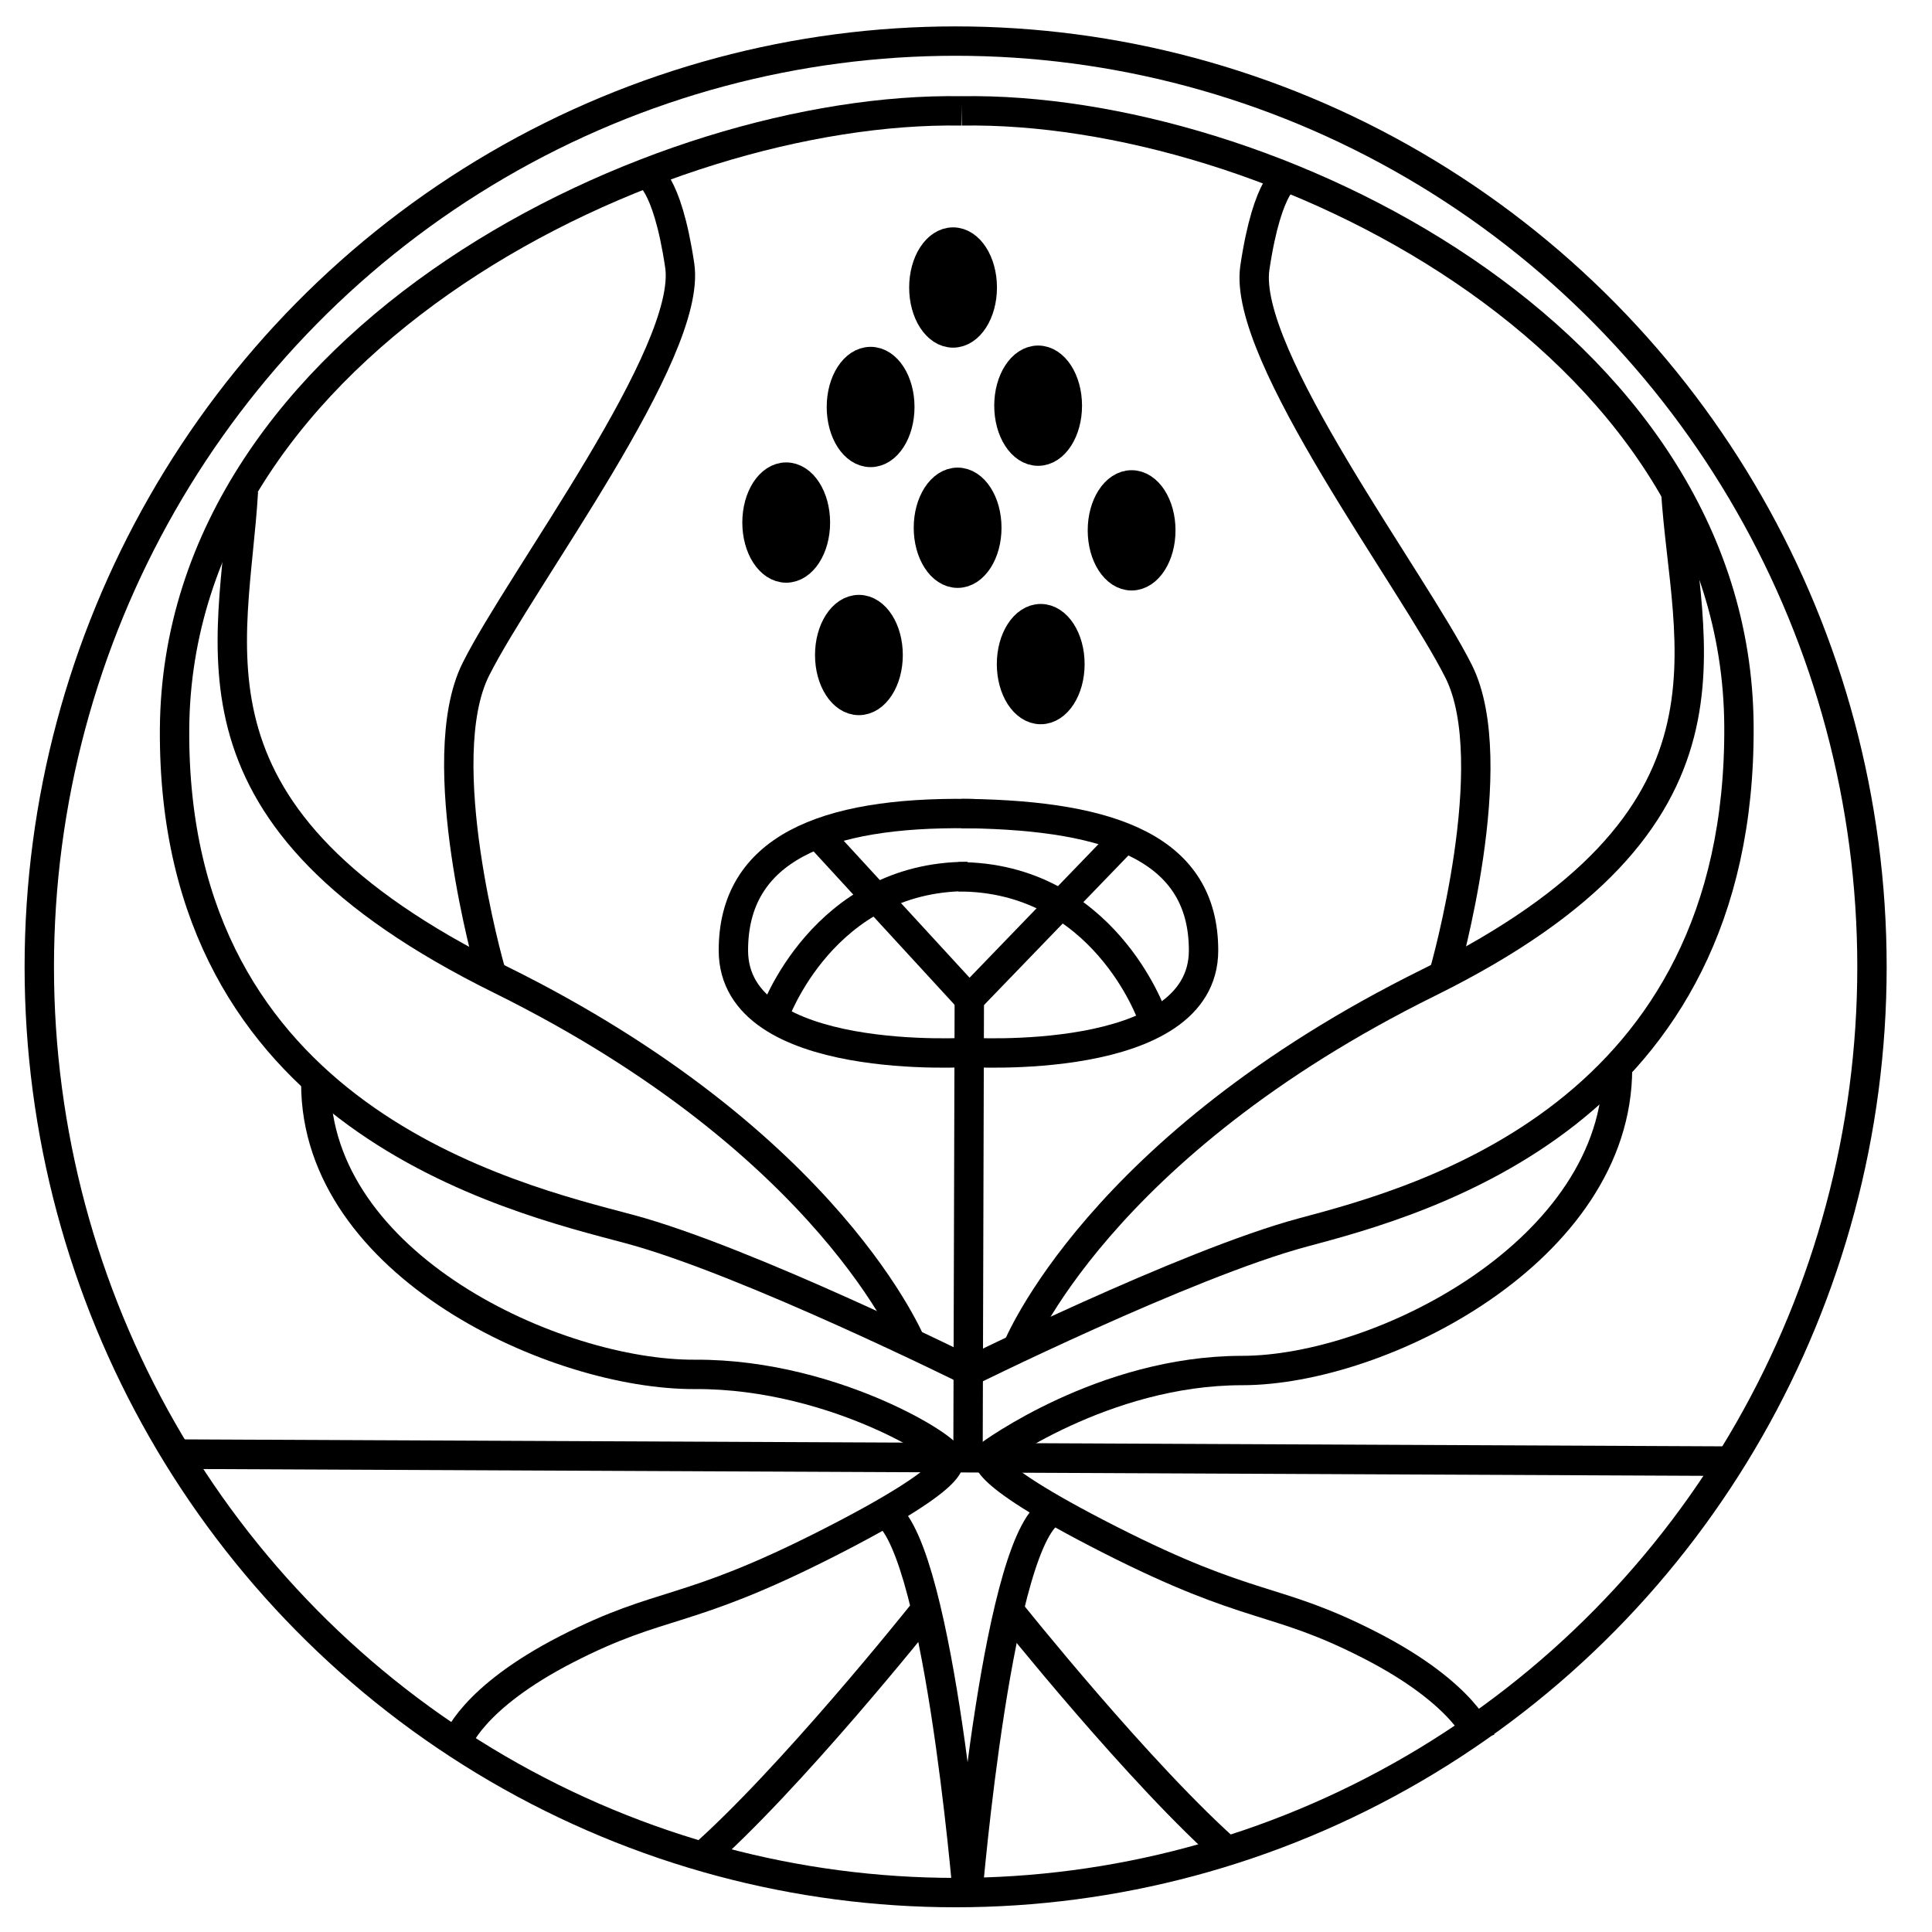 <?xml version="1.0" encoding="UTF-8" standalone="no"?>
<svg
   xmlns:dc="http://purl.org/dc/elements/1.1/"
   xmlns:cc="http://creativecommons.org/ns#"
   xmlns:rdf="http://www.w3.org/1999/02/22-rdf-syntax-ns#"
   xmlns:svg="http://www.w3.org/2000/svg"
   xmlns="http://www.w3.org/2000/svg"
   xmlns:sodipodi="http://sodipodi.sourceforge.net/DTD/sodipodi-0.dtd"
   xmlns:inkscape="http://www.inkscape.org/namespaces/inkscape"
   version="1.1"
   id="svg1133"
   width="95.503"
   height="95.503"
   viewBox="0 0 95.503 95.503"
   sodipodi:docname="lw.svg"
   inkscape:version="1.0.2-2 (e86c870879, 2021-01-15)">
  <defs
     id="defs1137" />
  <sodipodi:namedview
     pagecolor="#ffffff"
     bordercolor="#666666"
     borderopacity="1"
     objecttolerance="10"
     gridtolerance="10"
     guidetolerance="10"
     inkscape:pageopacity="0"
     inkscape:pageshadow="2"
     inkscape:window-width="1920"
     inkscape:window-height="1017"
     id="namedview1135"
     showgrid="false"
     inkscape:zoom="8.0000001"
     inkscape:cx="60.65214"
     inkscape:cy="52.675061"
     inkscape:window-x="-8"
     inkscape:window-y="-8"
     inkscape:window-maximized="1"
     inkscape:current-layer="g1141"
     inkscape:document-rotation="0" />
  <g
     inkscape:groupmode="layer"
     inkscape:label="Image"
     id="g1141">
    <ellipse
       style="fill:none;stroke:#000000;stroke-width:1.452;stroke-miterlimit:4;stroke-dasharray:none;paint-order:markers fill stroke"
       id="path1145"
       cx="47.239"
       cy="47.793"
       rx="45.297"
       ry="45.762" />
    <path
       style="fill:none;stroke:#000000;stroke-width:1.462px;stroke-linecap:butt;stroke-linejoin:miter;stroke-opacity:1"
       d="M 8.492,71.88 85.487,72.228 Z"
       id="path1708" />
    <path
       style="fill:none;stroke:#000000;stroke-width:1.452px;stroke-linecap:butt;stroke-linejoin:miter;stroke-opacity:1"
       d="m 22.572,86.158 c 0,0 0.696,-2.206 5.456,-4.643 4.759,-2.438 5.804,-1.625 12.885,-5.224 7.081,-3.598 5.92,-4.179 5.92,-4.179"
       id="path1710" />
    <path
       style="fill:none;stroke:#000000;stroke-width:1.452px;stroke-linecap:butt;stroke-linejoin:miter;stroke-opacity:1"
       d="m 73.177,85.967 c 0,0 -0.696,-2.206 -5.456,-4.643 C 62.962,78.886 61.917,79.699 54.837,76.1 47.756,72.502 48.917,71.921 48.917,71.921"
       id="path1710-6" />
    <path
       style="fill:none;stroke:#000000;stroke-width:1.452px;stroke-linecap:butt;stroke-linejoin:miter;stroke-opacity:1"
       d="m 47.83,93.698 c 0,0 1.509,-18.108 4.295,-19.037"
       id="path1732" />
    <path
       style="fill:none;stroke:#000000;stroke-width:1.452px;stroke-linecap:butt;stroke-linejoin:miter;stroke-opacity:1"
       d="m 47.83,93.698 c 0,0 -1.509,-18.108 -4.295,-19.037"
       id="path1732-8" />
    <path
       style="fill:none;stroke:#000000;stroke-width:1.452px;stroke-linecap:butt;stroke-linejoin:miter;stroke-opacity:1"
       d="m 49.872,79.592 c 0,0 6.548,8.217 11.041,12.132"
       id="path1754"
       sodipodi:nodetypes="cc" />
    <path
       style="fill:none;stroke:#000000;stroke-width:1.452px;stroke-linecap:butt;stroke-linejoin:miter;stroke-opacity:1"
       d="m 45.558,79.811 c 0,0 -6.548,8.217 -11.041,12.132"
       id="path1754-5"
       sodipodi:nodetypes="cc" />
    <path
       style="fill:none;stroke:#000000;stroke-width:1.452px;stroke-linecap:butt;stroke-linejoin:miter;stroke-opacity:1"
       d="m 48.917,71.921 c 0,0 5.61,-4.173 12.478,-4.173 6.869,0 18.562,-5.937 18.562,-14.924"
       id="path1789"
       sodipodi:nodetypes="csc" />
    <path
       style="fill:none;stroke:#000000;stroke-width:1.452px;stroke-linecap:butt;stroke-linejoin:miter;stroke-opacity:1"
       d="M 46.833,72.112 C 47.568,71.99 41.458,67.9 34.355,67.939 27.486,67.977 15.611,62.547 15.611,53.56"
       id="path1789-7"
       sodipodi:nodetypes="csc" />
    <path
       style="fill:none;stroke:#000000;stroke-width:1.452px;stroke-linecap:butt;stroke-linejoin:miter;stroke-opacity:1"
       d="m 47.915,49.389 -0.064,22.531"
       id="path1811" />
    <path
       style="fill:none;stroke:#000000;stroke-width:1.452px;stroke-linecap:butt;stroke-linejoin:miter;stroke-opacity:1"
       d="m 47.979,67.812 c 0,0 -11.105,-5.52 -16.882,-7.061 C 25.319,59.211 8.501,55.295 8.629,36.038 8.758,16.78 32.509,5.226 47.529,5.482"
       id="path1813"
       sodipodi:nodetypes="cssc" />
    <path
       style="fill:none;stroke:#000000;stroke-width:1.452px;stroke-linecap:butt;stroke-linejoin:miter;stroke-opacity:1"
       d="m 47.551,67.977 c 0,0 11.105,-5.52 16.882,-7.061 C 70.211,59.375 86.088,55.129 85.96,35.872 85.832,16.614 62.55,5.226 47.529,5.482"
       id="path1813-3"
       sodipodi:nodetypes="cssc" />
    <path
       style="fill:none;stroke:#000000;stroke-width:1.452px;stroke-linecap:butt;stroke-linejoin:miter;stroke-opacity:1"
       d="m 45.09,66.529 c 0,0 -3.98,-10.014 -20.349,-18.102 C 8.373,40.338 11.582,32.058 12.031,24.291"
       id="path1835" />
    <path
       style="fill:none;stroke:#000000;stroke-width:1.452px;stroke-linecap:butt;stroke-linejoin:miter;stroke-opacity:1"
       d="m 50.275,66.672 c 0,0 3.98,-10.014 20.349,-18.102 16.369,-8.088 12.657,-16.622 12.207,-24.39"
       id="path1835-6"
       sodipodi:nodetypes="csc" />
    <path
       style="fill:none;stroke:#000000;stroke-width:1.452px;stroke-linecap:butt;stroke-linejoin:miter;stroke-opacity:1"
       d="m 24.228,47.913 c 0,0 -2.953,-10.335 -0.706,-14.828 2.247,-4.493 10.72,-15.663 10.078,-19.964 C 32.958,8.82 31.931,8.564 31.931,8.564"
       id="path1857" />
    <path
       style="fill:none;stroke:#000000;stroke-width:1.452px;stroke-linecap:butt;stroke-linejoin:miter;stroke-opacity:1"
       d="m 71.403,48.024 c 0,0 2.953,-10.335 0.706,-14.828 -2.247,-4.493 -10.72,-15.663 -10.078,-19.964 0.642,-4.301 1.669,-4.558 1.669,-4.558"
       id="path1857-1" />
    <path
       style="fill:none;stroke:#000000;stroke-width:1.452px;stroke-linecap:butt;stroke-linejoin:miter;stroke-opacity:1"
       d="m 47.964,52.018 c 0,0 -11.711,0.772 -11.711,-5.038 0,-4.993 4.448,-6.854 11.62,-6.763"
       id="path1881"
       sodipodi:nodetypes="csc" />
    <path
       style="fill:none;stroke:#000000;stroke-width:1.452px;stroke-linecap:butt;stroke-linejoin:miter;stroke-opacity:1"
       d="m 47.783,52.018 c 0,0 11.711,0.772 11.711,-5.038 0,-4.993 -4.471,-6.65 -11.62,-6.763"
       id="path1881-3"
       sodipodi:nodetypes="csc" />
    <path
       style="fill:none;stroke:#000000;stroke-width:1.452px;stroke-linecap:butt;stroke-linejoin:miter;stroke-opacity:1"
       d="m 40.611,41.442 7.304,7.947 7.584,-7.857"
       id="path1943" />
    <ellipse
       style="fill:#000000;fill-opacity:1;stroke:#000000;stroke-width:1.452;stroke-miterlimit:4;stroke-dasharray:none;paint-order:markers fill stroke"
       id="path1945"
       cx="47.112"
       cy="14.212"
       rx="1.444"
       ry="2.247" />
    <ellipse
       style="fill:#000000;fill-opacity:1;stroke:#000000;stroke-width:1.452;stroke-miterlimit:4;stroke-dasharray:none;paint-order:markers fill stroke"
       id="path1945-5"
       cx="43.036"
       cy="20.118"
       rx="1.444"
       ry="2.247" />
    <ellipse
       style="fill:#000000;fill-opacity:1;stroke:#000000;stroke-width:1.452;stroke-miterlimit:4;stroke-dasharray:none;paint-order:markers fill stroke"
       id="path1945-8"
       cx="51.317"
       cy="20.054"
       rx="1.444"
       ry="2.247" />
    <ellipse
       style="fill:#000000;fill-opacity:1;stroke:#000000;stroke-width:1.452;stroke-miterlimit:4;stroke-dasharray:none;paint-order:markers fill stroke"
       id="path1945-2"
       cx="38.864"
       cy="25.831"
       rx="1.444"
       ry="2.247" />
    <ellipse
       style="fill:#000000;fill-opacity:1;stroke:#000000;stroke-width:1.452;stroke-miterlimit:4;stroke-dasharray:none;paint-order:markers fill stroke"
       id="path1945-7"
       cx="47.337"
       cy="26.088"
       rx="1.444"
       ry="2.247" />
    <ellipse
       style="fill:#000000;fill-opacity:1;stroke:#000000;stroke-width:1.452;stroke-miterlimit:4;stroke-dasharray:none;paint-order:markers fill stroke"
       id="path1945-7-0"
       cx="55.938"
       cy="26.216"
       rx="1.444"
       ry="2.247" />
    <ellipse
       style="fill:#000000;fill-opacity:1;stroke:#000000;stroke-width:1.452;stroke-miterlimit:4;stroke-dasharray:none;paint-order:markers fill stroke"
       id="path1945-7-2"
       cx="51.445"
       cy="32.828"
       rx="1.444"
       ry="2.247" />
    <ellipse
       style="fill:#000000;fill-opacity:1;stroke:#000000;stroke-width:1.452;stroke-miterlimit:4;stroke-dasharray:none;paint-order:markers fill stroke"
       id="path1945-7-5"
       cx="42.458"
       cy="32.379"
       rx="1.444"
       ry="2.247" />
    <path
       style="fill:none;stroke:#000000;stroke-width:1.452px;stroke-linecap:butt;stroke-linejoin:miter;stroke-opacity:1"
       d="m 38.273,50.18 c 0,0 2.406,-6.854 9.555,-6.854"
       id="path2032" />
    <path
       style="fill:none;stroke:#000000;stroke-width:1.452px;stroke-linecap:butt;stroke-linejoin:miter;stroke-opacity:1"
       d="m 56.938,50.196 c 0,0 -2.406,-6.854 -9.555,-6.854"
       id="path2032-7" />
    <path
       style="fill:none;stroke:#000000;stroke-width:1.452px;stroke-linecap:butt;stroke-linejoin:miter;stroke-opacity:1"
       d="m 47.533,40.216 0.63,0.006"
       id="path2054" />
  </g>
</svg>
